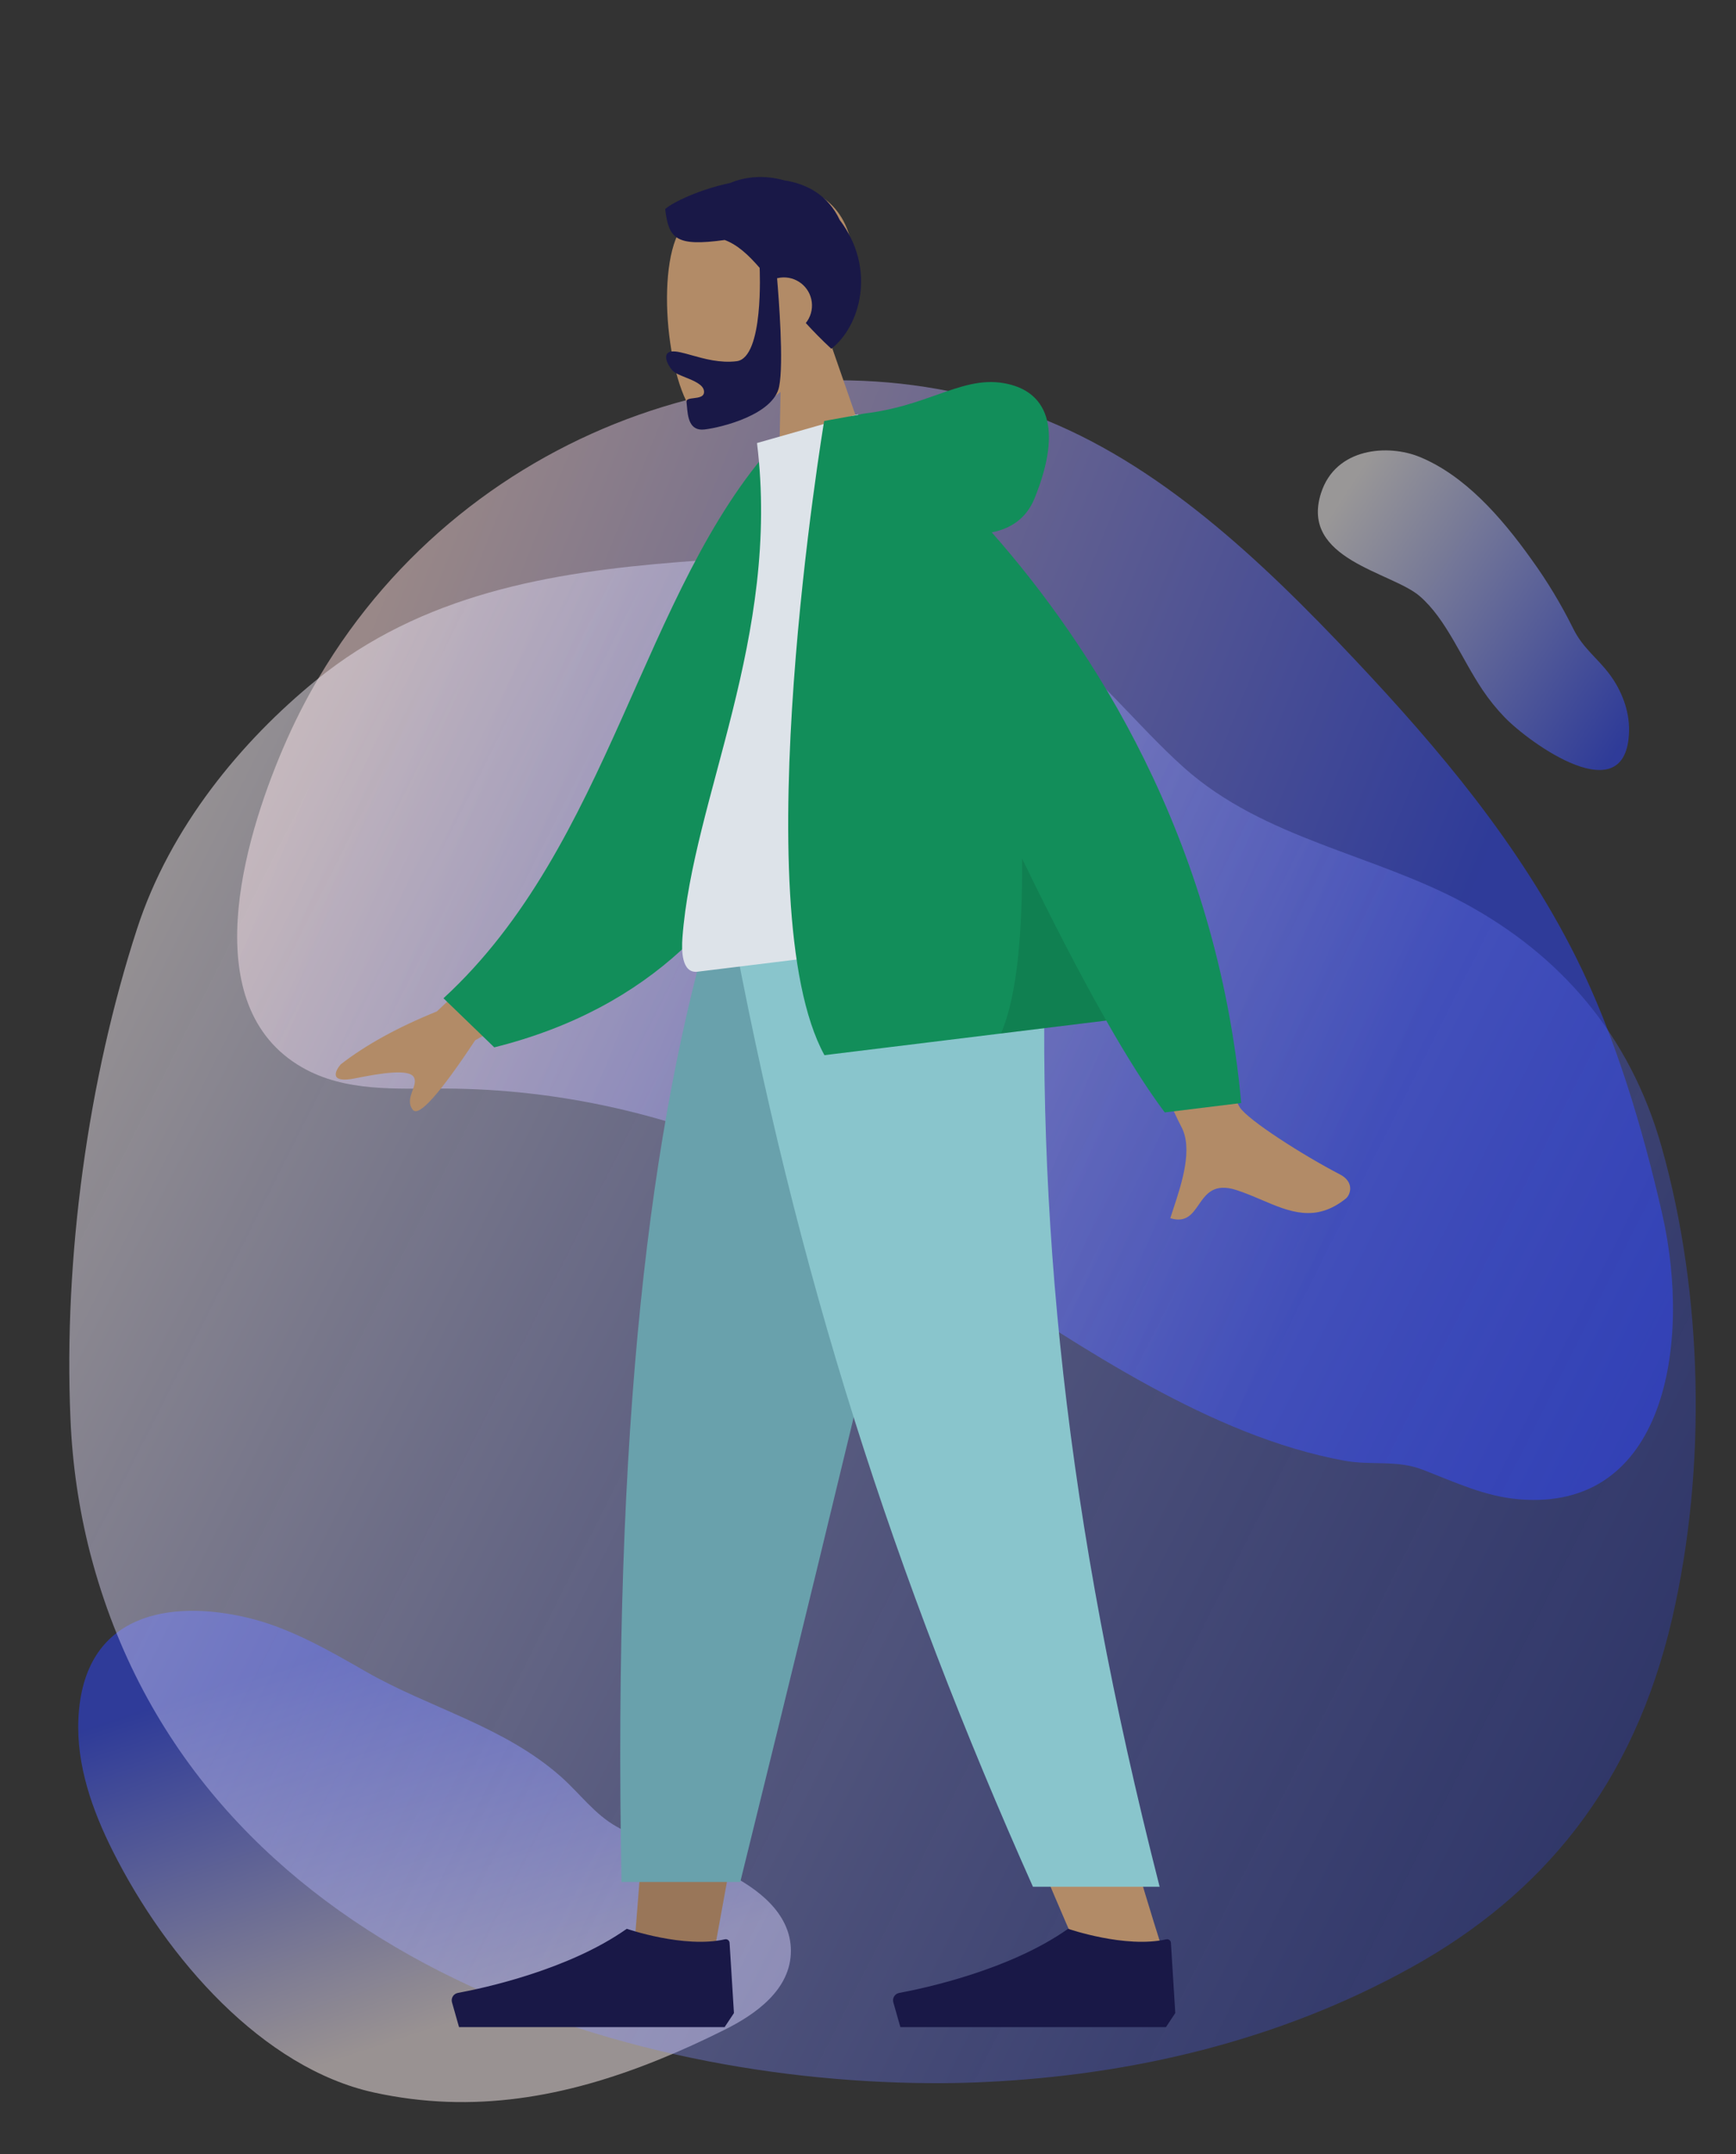 <svg width="474" height="588" viewBox="0 0 474 588" fill="none" xmlns="http://www.w3.org/2000/svg">
<rect x="0" y="0" width="474" height="588" fill="#333333" stroke="none"/>
<path d="M179.851 562.205C154.666 572.412 129.233 577.11 102.095 571.161C71.848 564.526 45.594 534.802 30.749 505.175C25.234 494.17 20.84 481.876 21.403 469.213C22.713 439.961 46.801 436.724 67.255 441.482C78.784 444.158 89.373 450.229 99.843 456.242C117.224 466.231 137.607 471.159 153.193 484.994C158.424 489.65 162.353 495.24 168.429 498.63C177.881 503.908 188.666 506.408 198.373 511.213C206.661 515.335 215.927 522.111 215.947 532.462C215.956 543.078 206.308 549.83 197.828 554.045C191.826 557.048 185.851 559.785 179.851 562.205Z" fill="url(#paint0_linear)" fill-opacity="0.5"/>
<path d="M87.097 184.876C128.309 115.154 213.618 87.25 282.805 113.577C316.167 126.278 344.139 152.671 369.94 180.064C392.684 204.208 414.75 230.246 430.293 261.266C440.906 282.44 448.51 307.814 453.884 331.501C461.918 366.967 454.681 412.642 414.733 409.242C405.36 408.445 397.249 404.568 388.481 401.173C381.389 398.421 374.442 400.057 367.08 398.708C348.548 395.317 330.692 387.466 313.806 378.276C279.393 359.529 247.942 334.08 212.553 317.645C183.551 304.195 152.586 297.229 121.327 297.124C108.139 297.081 94.274 298.122 82.472 291.341C53.384 274.611 66.424 229.621 77.264 204.317C80.135 197.577 83.421 191.08 87.097 184.876Z" fill="url(#paint1_linear)" fill-opacity="0.5"/>
<path d="M410.804 195.764C417.602 202.829 444.304 222.127 444.8 199.522C444.917 193.891 442.686 188.42 439.652 184.291C436.18 179.553 432.247 177.065 429.535 171.546C426.217 164.883 422.441 158.619 418.255 152.837C409.7 140.801 399.712 129.678 387.601 124.712C379.106 121.233 364.73 122.087 360.706 134.565C354.843 152.73 379.974 156.092 387.642 162.725C394.92 169.003 399.047 179.78 404.815 188.348C406.638 191.049 408.642 193.532 410.804 195.764Z" fill="url(#paint2_linear)" fill-opacity="0.5"/>
<path d="M284.918 173.474C299.314 183.212 310.119 197.774 323.246 209.508C345.103 229.041 375.043 233.07 400.101 246.667C425.651 260.54 444.952 282.072 453.695 313.081C464.99 353.106 466.098 400.689 456.559 441.81C446.054 487.074 421.327 517.117 385.154 537.127C349.003 557.124 308.944 566.426 268.986 568.303C265.13 568.488 261.281 568.585 257.416 568.608C170.606 569.072 55.03 533.863 25.392 426.833C25.121 425.855 24.86 424.878 24.599 423.886C21.545 411.962 19.745 399.664 19.238 387.256C17.345 343.264 24.018 294.72 37.429 253.5C46.448 225.75 65.899 202.301 86.401 185.602C115.206 162.142 150.37 156.192 185.371 153.419C211.289 151.367 240.44 150.643 264.96 162.05C271.851 165.281 278.522 169.1 284.918 173.474Z" fill="url(#paint3_linear)" fill-opacity="0.5"/>
<path fill-rule="evenodd" clip-rule="evenodd" d="M213.122 106.985C205.491 112.947 197.689 116.333 193.769 115.823C183.939 114.545 178.796 79.903 184.487 65.298C190.178 50.694 227.35 40.069 232.593 66.977C234.413 76.316 231.477 85.21 226.456 92.79L242.966 140.342L212.429 144.092L213.122 106.985Z" fill="#B28B67"/>
<path fill-rule="evenodd" clip-rule="evenodd" d="M207.413 73.111C204.291 69.515 201.388 66.836 197.876 65.505C184.477 67.364 182.61 65.158 181.618 57.072C183.596 55.26 190.927 51.716 199.405 49.931C203.623 48.148 208.83 47.746 214.073 49.214C220.444 50.199 226.118 53.31 229.284 60.048C239.375 73.358 234.883 89.055 226.987 95.198C224.389 92.798 222.091 90.444 220.019 88.176C221.268 86.62 221.912 84.583 221.651 82.45C221.134 78.247 217.298 75.259 213.082 75.777C212.772 75.815 212.468 75.871 212.173 75.944C212.628 81.222 214.03 99.095 212.737 105.522C211.213 113.1 197.323 116.62 192.402 117.224C188.152 117.746 187.804 113.716 187.555 110.828C187.519 110.412 187.485 110.02 187.442 109.668C187.352 108.934 188.311 108.818 189.394 108.687C190.8 108.517 192.417 108.322 192.219 106.714C192.004 104.961 189.409 103.915 187.086 102.978C185.637 102.394 184.295 101.853 183.702 101.21C181.834 99.18 180.928 96.244 183.334 95.949C184.65 95.787 186.547 96.321 188.83 96.964C192.276 97.935 196.601 99.152 201.127 98.597C208.603 97.679 207.429 73.416 207.413 73.111Z" fill="#191847"/>
<path fill-rule="evenodd" clip-rule="evenodd" d="M264.494 247.91L217.535 409.209L195.448 530.315H173.28L195.409 247.91H264.494Z" fill="#997659"/>
<path fill-rule="evenodd" clip-rule="evenodd" d="M285.597 247.91C282.321 331.704 283.613 377.407 284.346 385.021C285.08 392.634 289.243 443.621 317.613 532.87H294.555C256.984 447.251 243.869 396.263 239.56 385.021C235.25 373.778 222.524 328.074 203.943 247.91H285.597Z" fill="#B28B67"/>
<path fill-rule="evenodd" clip-rule="evenodd" d="M265.502 247.91C253.287 303.413 232.161 392.011 202.123 513.703H169.699C167.304 388.798 177.492 306.589 195.135 247.91H265.502Z" fill="#69A1AC"/>
<path fill-rule="evenodd" clip-rule="evenodd" d="M285.761 247.91C282.552 331.704 290.869 414.257 316.63 515.007H282.035C244.395 430.665 217.417 348.52 198.979 247.91H285.761Z" fill="#89C5CC"/>
<path fill-rule="evenodd" clip-rule="evenodd" d="M320.899 549.483L319.705 530.285C319.665 529.645 319.042 529.208 318.417 529.35C307.282 531.889 291.638 526.481 291.638 526.481C275.773 537.683 252.702 542.65 245.515 543.985C244.331 544.205 243.585 545.395 243.914 546.554L245.838 553.316H291.638H318.355L320.899 549.483Z" fill="#191847"/>
<path fill-rule="evenodd" clip-rule="evenodd" d="M200.397 549.483L199.202 530.285C199.162 529.645 198.54 529.208 197.915 529.35C186.779 531.889 171.135 526.481 171.135 526.481C155.271 537.683 132.2 542.65 125.013 543.985C123.829 544.205 123.082 545.395 123.412 546.554L125.335 553.316H171.135H197.852L200.397 549.483Z" fill="#191847"/>
<path fill-rule="evenodd" clip-rule="evenodd" d="M119.269 276.081L156.208 241.389L167.895 262.395L129.743 283.943C120.011 298.649 114.336 304.978 112.719 302.93C111.355 301.204 112.028 299.348 112.647 297.639C113.129 296.308 113.579 295.065 113.01 294.042C111.71 291.704 104.106 292.901 96.939 294.344C89.771 295.787 91.486 292.319 93.036 290.52C99.88 285.206 108.625 280.393 119.269 276.081ZM338.543 302.294C333.889 295.212 312.168 223.28 312.168 223.28L285.591 226.649C285.591 226.649 319.948 302.871 322.506 307.479C325.829 313.464 322.622 323.148 320.447 329.714C320.11 330.73 319.798 331.671 319.539 332.512C323.838 333.83 325.525 331.392 327.305 328.823C329.314 325.92 331.441 322.849 337.578 324.829C339.949 325.594 342.222 326.563 344.444 327.51C352.117 330.781 359.166 333.786 367.442 327.181C368.754 326.134 369.906 322.656 365.833 320.549C355.685 315.299 340.819 305.757 338.543 302.294Z" fill="#B28B67"/>
<path fill-rule="evenodd" clip-rule="evenodd" d="M222.949 121.341L211.715 120.811C175.209 160.976 166.734 230.566 121.088 272.484L134.959 285.886C220.45 264.514 231.852 179.5 222.949 121.341Z" fill="#128E5A"/>
<path fill-rule="evenodd" clip-rule="evenodd" d="M287.834 253.279C287.834 253.279 221.66 261.404 190.482 265.232C186.034 265.778 186.086 259.272 186.332 255.962C189.175 217.762 213.211 174.008 206.693 120.928L234.235 113.091C262.034 147.475 275.695 192.334 287.834 253.279Z" fill="#DDE3E9"/>
<path fill-rule="evenodd" clip-rule="evenodd" d="M302.051 278.569C307.712 288.507 313.125 297.12 318.03 303.644L338.908 301.08C332.265 228.407 297.928 176.075 270.791 145.311C275.856 144.32 280.206 141.622 282.478 136.021C290.475 116.3 285.52 106.591 274.141 104.597C267.884 103.5 262.365 105.451 255.759 107.786C250.354 109.696 244.22 111.864 236.358 112.83C236.355 112.831 236.352 112.831 236.35 112.831C235.588 112.925 234.901 113.061 234.283 113.235L225.031 114.91C225.031 114.91 202.891 247.365 225.103 288.017L302.051 278.569Z" fill="#128E5A"/>
<path fill-rule="evenodd" clip-rule="evenodd" d="M302.051 278.569C294.623 265.531 286.767 250.212 279.067 234.341C279.199 252.844 277.937 271.599 273.291 282.101L302.051 278.569Z" fill="black" fill-opacity="0.1"/>
<defs>
<linearGradient id="paint0_linear" x1="19.17" y1="473.249" x2="52.664" y2="575.004" gradientUnits="userSpaceOnUse">
<stop stop-color="#2B44FF"/>
<stop offset="1" stop-color="#FFF1F1"/>
</linearGradient>
<linearGradient id="paint1_linear" x1="407.641" y1="228.452" x2="124.933" y2="114.323" gradientUnits="userSpaceOnUse">
<stop stop-color="#2B44FF"/>
<stop offset="1" stop-color="#FFDDDD"/>
</linearGradient>
<linearGradient id="paint2_linear" x1="445.492" y1="199.127" x2="361.41" y2="144.164" gradientUnits="userSpaceOnUse">
<stop stop-color="#2B44FF"/>
<stop offset="1" stop-color="#FFFBFC"/>
</linearGradient>
<linearGradient id="paint3_linear" x1="422.844" y1="523.367" x2="-6.917" y2="306.629" gradientUnits="userSpaceOnUse">
<stop stop-color="#2B44FF" stop-opacity="0.53"/>
<stop offset="1" stop-color="#FFF5F5"/>
</linearGradient>
</defs>
</svg>
